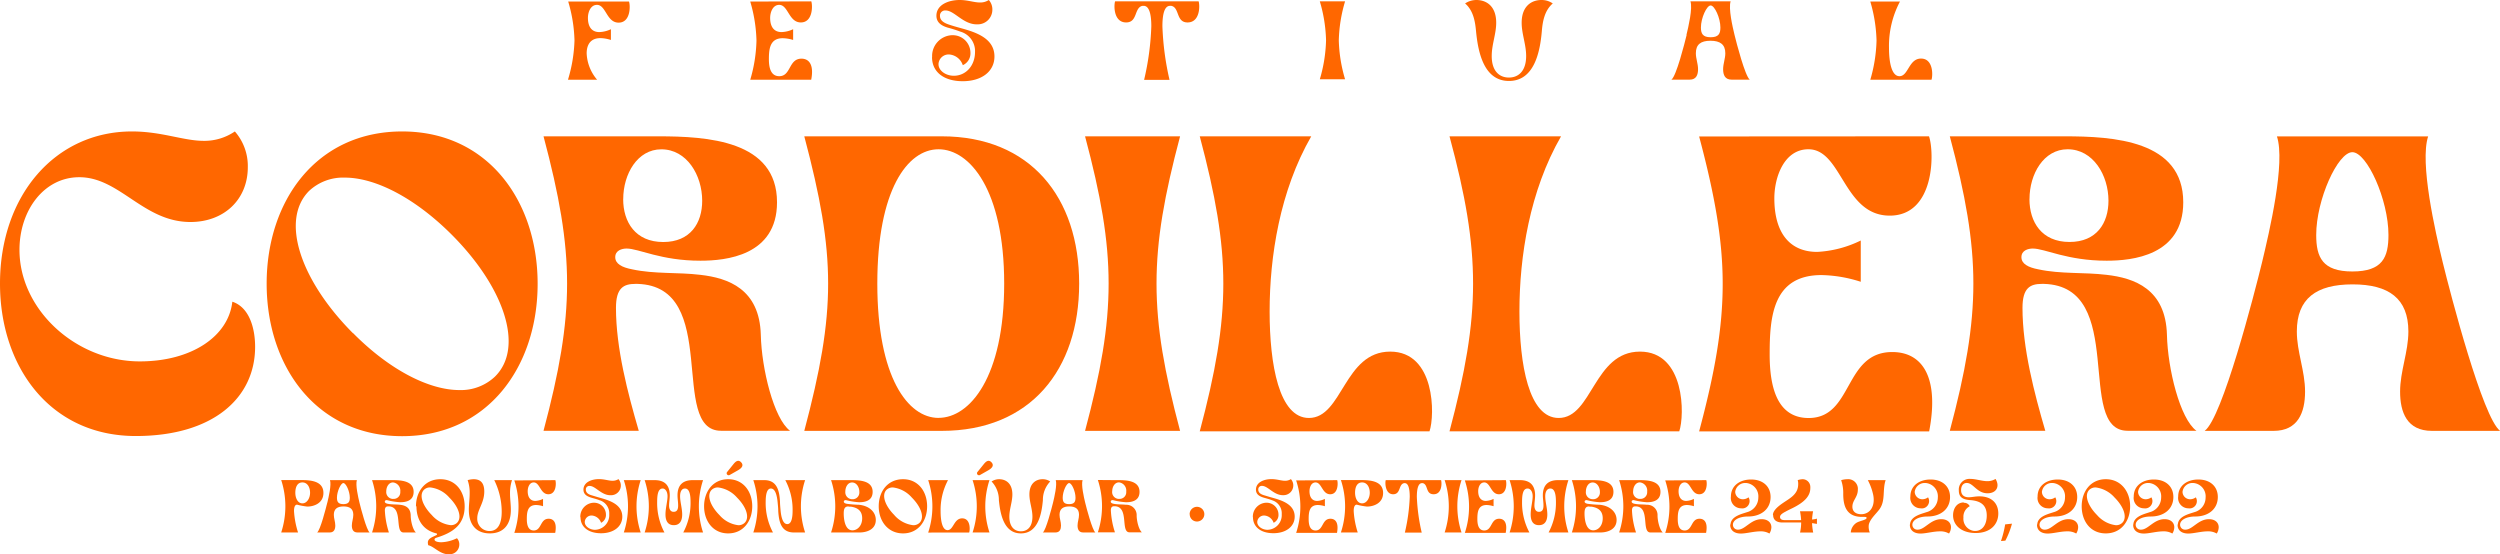 <svg xmlns="http://www.w3.org/2000/svg" viewBox="0 0 513.5 113.87"><defs><style>.cls-1{fill:none;}.cls-2{fill:#ff6700;}</style></defs><g id="Capa_2" data-name="Capa 2"><g id="TEXTURAS"><rect class="cls-1" width="513.5" height="113.86"/><path id="Trazado_42" data-name="Trazado 42" class="cls-2" d="M0,58.26C0,40.11,11.37,27,27.1,27c6.13,0,10.57,1.93,14.76,1.93A11.09,11.09,0,0,0,48.24,27a10.77,10.77,0,0,1,2.66,7.34C50.9,41,46,45.6,39.12,45.6c-9.68,0-14.52-9.2-22.83-9.2C9,36.4,4,43.25,4,51.32,4,63.58,15.57,74.23,28.72,74.23c10.64,0,18.22-5.16,19-12.26,3.47,1.13,4.68,5.4,4.68,9.27,0,10.49-8.63,18.32-24.52,18.32C10.24,89.55,0,75.28,0,58.26"/><path id="Trazado_43" data-name="Trazado 43" class="cls-2" d="M82.6,27c17.58,0,27.83,14.27,27.83,31.29s-10.25,31.3-27.83,31.3S54.77,75.29,54.77,58.26,65,27,82.6,27M72.52,68.42c7.34,7.42,15.48,11.7,21.86,11.7a10.19,10.19,0,0,0,7.26-2.74c6.13-6,1.93-18.39-8.88-29.2-7.42-7.42-15.56-11.7-21.94-11.7a10.23,10.23,0,0,0-7.34,2.74c-6,6.05-1.69,18.47,9,29.2"/><path id="Trazado_44" data-name="Trazado 44" class="cls-2" d="M131.16,28h4c10.08,0,24.44.81,24.44,13.55,0,11-10.56,12-15.73,12-8.14,0-12.66-2.5-15.16-2.5-1,0-2.34.4-2.34,1.77s1.37,2.1,3.47,2.5c4.6,1,9.36.57,14,1.13,5.73.65,12.18,2.9,12.43,12.34.16,6.94,2.66,17.19,6,19.69H148.1c-10.81,0,.08-29.69-17.18-30.17h-.4c-2.42,0-4,.81-4,4.92,0,8.31,2.42,17.5,4.68,25.25H111.64c3.23-12.1,4.84-21.22,4.84-30.25S114.87,40.11,111.64,28ZM128,40.91c0,4.68,2.5,8.8,8.23,8.8,5.57,0,8-3.88,8-8.47,0-5.25-3.15-10.57-8.39-10.57-4.92,0-7.83,5.08-7.83,10.24"/><path id="Trazado_45" data-name="Trazado 45" class="cls-2" d="M193.43,28c18.23,0,28.23,12.58,28.23,30.25s-10,30.25-28.23,30.25H165.2c6.53-24.6,6.53-35.9,0-60.5Zm-.65,57.83c6.38,0,13.48-8.3,13.48-27.58s-7.1-27.59-13.48-27.59S180.2,39,180.2,58.26s6.29,27.58,12.58,27.58"/><path id="Trazado_46" data-name="Trazado 46" class="cls-2" d="M242.39,28c-3.22,12.1-4.84,21.13-4.84,30.25s1.62,18.15,4.84,30.25H222.87c3.23-12.1,4.84-21.14,4.84-30.25S226.1,40.11,222.87,28Z"/><path id="Trazado_47" data-name="Trazado 47" class="cls-2" d="M246.43,88.59c3.22-12.1,4.84-21.22,4.84-30.33S249.65,40.11,246.43,28h22.9c-6.45,11.21-8.55,24.68-8.55,36,0,10.88,1.94,21.85,8.07,21.85,6.94,0,7.18-13.63,16.7-13.63,9.28,0,9.2,13.07,8.07,16.38Z"/><path id="Trazado_48" data-name="Trazado 48" class="cls-2" d="M297.73,88.59c3.22-12.1,4.84-21.22,4.84-30.33S301,40.11,297.73,28h22.91c-6.46,11.21-8.55,24.68-8.55,36,0,10.88,1.93,21.85,8.06,21.85,6.94,0,7.18-13.63,16.7-13.63,9.28,0,9.2,13.07,8.07,16.38Z"/><path id="Trazado_49" data-name="Trazado 49" class="cls-2" d="M396.22,28c1.13,3.31,1.21,16.29-8.07,16.29-9.52,0-9.76-13.63-16.7-13.63-5,0-7,5.73-7,10.08,0,7.18,3.23,11,8.8,11a22.9,22.9,0,0,0,8.95-2.34v8.48a27.72,27.72,0,0,0-8.07-1.38c-10,0-10.64,8.55-10.64,16.3,0,6.37,1.37,13.06,8,13.06,9.2,0,7.18-13.55,17.18-13.55,6.29,0,9.68,5.33,7.58,16.3H349c3.23-12.1,4.84-21.14,4.84-30.33,0-9-1.61-18.15-4.84-30.25Z"/><path id="Trazado_50" data-name="Trazado 50" class="cls-2" d="M420,28h4c10.08,0,24.44.81,24.44,13.55,0,11-10.57,12-15.73,12-8.15,0-12.67-2.5-15.17-2.5-1,0-2.34.4-2.34,1.77s1.37,2.1,3.47,2.5c4.6,1,9.36.57,14,1.13,5.72.65,12.18,2.9,12.42,12.34.16,6.94,2.66,17.19,6.05,19.69H437c-10.81,0,.08-29.69-17.18-30.17h-.4c-2.42,0-4,.81-4,4.92,0,8.31,2.42,17.5,4.68,25.25H400.49c3.23-12.1,4.84-21.22,4.84-30.25S403.72,40.11,400.49,28Zm-3.15,12.9c0,4.68,2.5,8.8,8.23,8.8,5.57,0,8-3.88,8-8.47,0-5.25-3.15-10.57-8.39-10.57-4.92,0-7.83,5.08-7.83,10.24"/><path id="Trazado_51" data-name="Trazado 51" class="cls-2" d="M464.62,53.9c1.53-6.37,4.84-20.49,3.06-25.89h31.06c-1.77,5.4,1.45,19.52,3,25.89,1.62,6.62,8.23,31.94,11.78,34.6h-14c-5.17,0-6.54-3.87-6.54-8.06s1.7-8.15,1.7-12.35c0-6.77-4-9.68-11.46-9.68s-11.45,2.9-11.45,9.68c0,4.2,1.69,8.07,1.69,12.35S472,88.5,467,88.5H452.84c3.63-2.66,10.17-28,11.78-34.6m18.55,1.86c6.21,0,7.42-2.9,7.42-7.5,0-7.26-4.43-17-7.42-17s-7.42,9.76-7.42,17c0,4.6,1.29,7.5,7.42,7.5"/><path id="Trazado_52" data-name="Trazado 52" class="cls-2" d="M116.66,16.38A30.63,30.63,0,0,0,118,8.32a30.42,30.42,0,0,0-1.29-8H129.2c.3.88.33,4.33-2.14,4.33S124.47,1,122.62,1c-1.33,0-1.86,1.52-1.86,2.68,0,1.9.85,2.91,2.34,2.91A6,6,0,0,0,125.48,6V8.21a7.53,7.53,0,0,0-2.15-.38c-2.66,0-2.83,2.29-2.83,3.13a8.91,8.91,0,0,0,2.15,5.42Z"/><path id="Trazado_53" data-name="Trazado 53" class="cls-2" d="M166.64.28c.3.88.32,4.33-2.15,4.33S161.9,1,160.05,1c-1.32,0-1.86,1.52-1.86,2.68,0,1.91.86,2.91,2.34,2.91A6,6,0,0,0,162.91,6V8.21a7.51,7.51,0,0,0-2.15-.36c-2.65,0-2.83,2.27-2.83,4.33,0,1.69.37,3.47,2.13,3.47,2.44,0,1.9-3.6,4.56-3.6,1.67,0,2.58,1.42,2,4.33H154.1a30.55,30.55,0,0,0,1.28-8.06,30.89,30.89,0,0,0-1.28-8Z"/><path id="Trazado_54" data-name="Trazado 54" class="cls-2" d="M191.46,11.71a4.27,4.27,0,0,1,4.06-4.48h.12a3.64,3.64,0,0,1,3.69,3.61v0a2.66,2.66,0,0,1-1.57,2.55A3.2,3.2,0,0,0,195,11.19a2.08,2.08,0,0,0-2.23,1.93v.09c0,1.26,1.43,2.35,3.15,2.35,2.42,0,4.33-2,4.35-4.86a4.15,4.15,0,0,0-3-4.2,26.8,26.8,0,0,0-2.59-.82c-1.25-.38-2.32-1-2.34-2.42C192.32,1,194.79,0,197.12,0c1.65,0,2.94.51,4.16.51A3.16,3.16,0,0,0,203.1,0a2.87,2.87,0,0,1,.73,2,3,3,0,0,1-3,3h-.21c-2.81,0-4.59-2.85-6.39-2.85a1.06,1.06,0,0,0-1.16.95v.16c0,1,.9,1.46,1.76,1.76.69.24,1.58.5,2.68.8,3,.83,6.75,2.08,6.75,5.78,0,3.07-2.61,5.08-6.52,5.08s-6.3-1.92-6.3-4.93"/><path id="Trazado_55" data-name="Trazado 55" class="cls-2" d="M229.07.28H246.2c.28.88.3,4.33-2.28,4.33-2.4,0-1.6-3.07-3.34-3.41a1.1,1.1,0,0,0-.26,0c-1.18,0-1.56,1.84-1.56,4.2a57.28,57.28,0,0,0,1.46,11H235a55.67,55.67,0,0,0,1.48-11c0-2.36-.39-4.2-1.57-4.2l-.25,0c-1.74.37-.95,3.41-3.35,3.41-2.57,0-2.55-3.45-2.27-4.33"/><path id="Trazado_56" data-name="Trazado 56" class="cls-2" d="M276.28.28a30.42,30.42,0,0,0-1.29,8,30.42,30.42,0,0,0,1.29,8h-5.19a30.41,30.41,0,0,0,1.28-8,30.41,30.41,0,0,0-1.28-8Z"/><path id="Trazado_57" data-name="Trazado 57" class="cls-2" d="M303.25,0c2,0,4.07,1.2,4.07,4.67,0,2.3-.92,4.46-.92,6.84,0,3.13,1.61,4.42,3.53,4.42s3.54-1.29,3.54-4.42c0-2.38-.92-4.54-.92-6.83,0-3.48,2.08-4.68,4.07-4.68a4,4,0,0,1,2.32.71c-1.76,1.5-2.1,3.9-2.25,5.72-.37,4.25-1.55,10.2-6.75,10.2s-6.35-6-6.76-10.2c-.17-1.82-.49-4.22-2.25-5.72A4.17,4.17,0,0,1,303.25,0"/><path id="Trazado_58" data-name="Trazado 58" class="cls-2" d="M346.4,7.16c.41-1.69,1.29-5.44.82-6.88h8.25c-.47,1.44.39,5.19.8,6.88s2.18,8.49,3.13,9.2h-3.73c-1.38,0-1.74-1-1.74-2.14s.45-2.17.45-3.28c0-1.8-1.05-2.57-3.05-2.57s-3,.77-3,2.57c0,1.11.45,2.14.45,3.28s-.36,2.14-1.71,2.14h-3.76c1-.71,2.7-7.44,3.13-9.2m4.93.49c1.66,0,2-.77,2-2,0-1.93-1.18-4.53-2-4.53s-2,2.6-2,4.53c0,1.22.35,2,2,2"/><path id="Trazado_59" data-name="Trazado 59" class="cls-2" d="M384.16,16.38a31,31,0,0,0,1.28-8.06,30.82,30.82,0,0,0-1.28-8h6.09A19.52,19.52,0,0,0,388,9.84c0,2.9.52,5.81,2.15,5.81,1.84,0,1.9-3.62,4.43-3.62s2.45,3.47,2.15,4.35Z"/><path id="Trazado_60" data-name="Trazado 60" class="cls-2" d="M61.23,109.37H57.76a17.35,17.35,0,0,0,0-10.76h3.47c1.72,0,5.2-.18,5.2,2.64,0,2.15-2,2.8-3.31,2.8a14.93,14.93,0,0,1-2.1-.39c-.51,0-.63.68-.63,1.32a17.74,17.74,0,0,0,.83,4.39m-.56-8.16c0,1.09.49,2.18,1.45,2.18s1.58-1.09,1.58-2.18-.52-2.12-1.58-2.12-1.45,1-1.45,2.12"/><path id="Trazado_61" data-name="Trazado 61" class="cls-2" d="M67.24,103.22c.27-1.13.86-3.64.54-4.6H73.3c-.31,1,.26,3.47.53,4.6s1.46,5.68,2.09,6.15H73.43c-.92,0-1.16-.69-1.16-1.43s.3-1.45.3-2.2c0-1.2-.7-1.72-2-1.72s-2,.52-2,1.72c0,.75.3,1.44.3,2.2s-.25,1.43-1.15,1.43H65.14c.65-.47,1.81-5,2.09-6.15m3.3.33c1.1,0,1.32-.52,1.32-1.33,0-1.3-.79-3-1.32-3s-1.32,1.73-1.32,3c0,.81.23,1.33,1.32,1.33"/><path id="Trazado_62" data-name="Trazado 62" class="cls-2" d="M79.9,98.62h.71c1.79,0,4.35.14,4.35,2.41,0,2-1.88,2.13-2.8,2.13a14.35,14.35,0,0,1-2.7-.44c-.18,0-.42.07-.42.31s.24.38.62.45c.81.17,1.66.1,2.49.2,1,.11,2.17.51,2.21,2.19,0,1.23.47,3,1.07,3.5H82.9c-1.92,0,0-5.28-3.06-5.36h-.07c-.43,0-.72.14-.72.87a17.53,17.53,0,0,0,.83,4.49H76.42a17.32,17.32,0,0,0,0-10.75Zm-.56,2.29a1.41,1.41,0,0,0,1.24,1.56.74.74,0,0,0,.21,0,1.35,1.35,0,0,0,1.43-1.27,1.77,1.77,0,0,0,0-.23,1.7,1.7,0,0,0-1.49-1.88c-.87,0-1.39.9-1.39,1.82"/><path id="Trazado_63" data-name="Trazado 63" class="cls-2" d="M85.44,104c0-3,1.82-5.57,5-5.57s5,2.54,5,5.57c0,3.81-2.46,5.42-5.81,6.45-.19.06-.38.16-.38.37,0,.39.7.56,1.39.56a8,8,0,0,0,3.22-.83,1.83,1.83,0,0,1,.48,1.3,2,2,0,0,1-2,2h-.19c-1.81,0-3-1.62-4.19-1.86a2.1,2.1,0,0,1-.08-.56c0-.83,1-1.14,1.59-1.44.17-.08.3-.14.3-.27s-.13-.17-.32-.21c-2.48-.65-3.91-2.67-3.91-5.52m3.15,1.8a6.05,6.05,0,0,0,3.89,2.08,1.8,1.8,0,0,0,1.29-.48c1.09-1.08.33-3.29-1.58-5.19a6.13,6.13,0,0,0-3.91-2.08,1.75,1.75,0,0,0-1.29.48c-1.08,1.08-.3,3.27,1.6,5.19"/><path id="Trazado_64" data-name="Trazado 64" class="cls-2" d="M96.06,98.62a4.64,4.64,0,0,1,1.23-.19c1.6,0,2.18,1,2.18,2.54,0,2.35-1.44,3.73-1.44,5.46a2.51,2.51,0,0,0,2.36,2.64h.17c1.85,0,2.52-1.76,2.49-4.09a14.78,14.78,0,0,0-1.53-6.36h3.65a8.36,8.36,0,0,0-.41,2.76c0,1.12.17,2.23.17,3.34,0,3.09-1.56,4.84-4.32,4.84s-4.31-1.75-4.31-4.84c0-1.11.17-2.22.17-3.34a7.66,7.66,0,0,0-.42-2.76"/><path id="Trazado_65" data-name="Trazado 65" class="cls-2" d="M114.07,98.62c.2.59.21,2.9-1.44,2.9s-1.73-2.43-3-2.43c-.88,0-1.24,1-1.24,1.8,0,1.27.57,2,1.56,2a4,4,0,0,0,1.59-.42v1.51a4.94,4.94,0,0,0-1.43-.25c-1.78,0-1.9,1.52-1.9,2.9,0,1.14.25,2.33,1.42,2.33,1.64,0,1.28-2.41,3.06-2.41,1.12,0,1.72.94,1.35,2.9h-8.4a17.24,17.24,0,0,0,0-10.77Z"/><path id="Trazado_66" data-name="Trazado 66" class="cls-2" d="M119.2,106.26a2.85,2.85,0,0,1,2.71-3H122a2.44,2.44,0,0,1,2.46,2.42v0a1.77,1.77,0,0,1-1,1.7,2.18,2.18,0,0,0-1.87-1.49,1.39,1.39,0,0,0-1.48,1.29.13.13,0,0,0,0,.06c0,.85,1,1.58,2.11,1.58a3,3,0,0,0,2.92-3.11s0-.1,0-.15a2.78,2.78,0,0,0-2-2.81c-.56-.23-1.16-.37-1.73-.54-.83-.26-1.55-.65-1.57-1.62,0-1.51,1.62-2.18,3.19-2.18,1.1,0,2,.34,2.78.34a2.21,2.21,0,0,0,1.22-.34,2,2,0,0,1-1.5,3.31h-.15c-1.88,0-3.07-1.91-4.27-1.91a.72.72,0,0,0-.78.64v.11c0,.7.6,1,1.18,1.17s1.06.33,1.79.53c2,.56,4.52,1.39,4.52,3.87,0,2-1.75,3.4-4.36,3.4s-4.22-1.29-4.22-3.3"/><path id="Trazado_67" data-name="Trazado 67" class="cls-2" d="M131.6,98.62a17.18,17.18,0,0,0,0,10.75h-3.47a17.18,17.18,0,0,0,0-10.75Z"/><path id="Trazado_68" data-name="Trazado 68" class="cls-2" d="M134.47,98.62c2.34,0,3.1,1.37,3.1,3.12,0,.75-.14,1.42-.14,2.11s.27,1.28.93,1.28.93-.45.93-1.28-.13-1.36-.13-2.11c0-1.74.76-3.12,3.1-3.12h2.15a17.18,17.18,0,0,0,0,10.75h-4.07a12.82,12.82,0,0,0,1.5-6.25c0-1.33-.17-2.78-1.15-2.78-.53,0-1,.44-1,1.59s.43,2.49.43,3.74-.46,2.2-1.72,2.2-1.71-.94-1.71-2.21.42-2.7.42-3.73-.5-1.59-1-1.59c-1,0-1.13,1.45-1.13,2.78a12.82,12.82,0,0,0,1.5,6.25h-4.07a17.18,17.18,0,0,0,0-10.75Z"/><path id="Trazado_69" data-name="Trazado 69" class="cls-2" d="M149.57,98.43c3.12,0,4.94,2.54,4.94,5.56s-1.82,5.57-4.94,5.57-4.95-2.54-4.95-5.57,1.82-5.56,4.95-5.56m-1.79,7.37a6.08,6.08,0,0,0,3.88,2.08,1.81,1.81,0,0,0,1.29-.49c1.09-1.07.35-3.27-1.57-5.19a6.19,6.19,0,0,0-3.9-2.08,1.82,1.82,0,0,0-1.3.49c-1.08,1.07-.3,3.28,1.6,5.19"/><path id="Trazado_70" data-name="Trazado 70" class="cls-2" d="M154.73,109.37a17.18,17.18,0,0,0,0-10.75H157c2.71,0,3.08,2.38,3.21,4.34,0,.63.07,1.28.11,1.78.13,1.51.49,2.91,1.39,2.91s1.09-1.45,1.09-2.77a12.89,12.89,0,0,0-1.5-6.26h4.07a17.18,17.18,0,0,0,0,10.75h-2.3c-2.73,0-3.08-2.38-3.22-4.39,0-.6-.07-1.23-.12-1.73-.13-1.52-.5-2.91-1.39-2.91s-1.07,1.45-1.07,2.78a12.82,12.82,0,0,0,1.5,6.25Z"/><path id="Trazado_71" data-name="Trazado 71" class="cls-2" d="M170.7,98.62h4.19c1.79,0,4.35.14,4.35,2.41,0,2-1.88,2.13-2.8,2.13a14.35,14.35,0,0,1-2.7-.44c-.18,0-.42.07-.42.31s.24.38.62.45a23,23,0,0,0,2.5.2c2,.2,3.45,1.4,3.45,3.12,0,1.9-1.75,2.57-3.37,2.57H170.7a17.18,17.18,0,0,0,0-10.75m3.6,5.4c-.73,0-1,.38-1,1.44,0,.84.14,3.47,1.79,3.47,1,0,2-.92,2-2.47,0-1.36-.73-2.16-2.31-2.39a3.56,3.56,0,0,0-.47,0m.77-1.53a1.37,1.37,0,0,0,1.43-1.3,1.62,1.62,0,0,0,0-.22c0-.93-.56-1.92-1.49-1.92s-1.39,1-1.39,1.86a1.43,1.43,0,0,0,1.26,1.57h.2"/><path id="Trazado_72" data-name="Trazado 72" class="cls-2" d="M185.49,98.43c3.12,0,4.94,2.54,4.94,5.56s-1.82,5.57-4.94,5.57-5-2.54-5-5.57,1.82-5.56,5-5.56m-1.8,7.37a6.1,6.1,0,0,0,3.89,2.08,1.81,1.81,0,0,0,1.29-.49c1.09-1.07.34-3.27-1.58-5.19a6.14,6.14,0,0,0-3.9-2.08,1.84,1.84,0,0,0-1.3.49c-1.07,1.07-.3,3.28,1.61,5.19"/><path id="Trazado_73" data-name="Trazado 73" class="cls-2" d="M190.65,109.39a17.24,17.24,0,0,0,0-10.77h4.07A13.07,13.07,0,0,0,193.2,105c0,1.94.34,3.89,1.43,3.89,1.24,0,1.28-2.42,3-2.42s1.64,2.32,1.44,2.91Z"/><path id="Trazado_74" data-name="Trazado 74" class="cls-2" d="M203.24,98.62a17.18,17.18,0,0,0,0,10.75h-3.47a17.18,17.18,0,0,0,0-10.75Z"/><path id="Trazado_75" data-name="Trazado 75" class="cls-2" d="M205.22,98.43c1.33,0,2.72.8,2.72,3.13,0,1.53-.62,3-.62,4.57,0,2.1,1.08,3,2.37,3s2.37-.86,2.37-3c0-1.59-.62-3-.62-4.57,0-2.33,1.39-3.13,2.72-3.13a2.72,2.72,0,0,1,1.55.47,5.46,5.46,0,0,0-1.5,3.83c-.25,2.84-1,6.83-4.52,6.83s-4.24-4-4.52-6.83a5.47,5.47,0,0,0-1.5-3.83,2.83,2.83,0,0,1,1.55-.47"/><path id="Trazado_76" data-name="Trazado 76" class="cls-2" d="M216.3,103.22c.27-1.13.86-3.64.55-4.6h5.51c-.31,1,.26,3.47.53,4.6s1.47,5.68,2.1,6.15h-2.5c-.92,0-1.16-.69-1.16-1.43s.3-1.45.3-2.2c0-1.2-.7-1.72-2-1.72s-2,.52-2,1.72c0,.75.3,1.44.3,2.2s-.24,1.43-1.15,1.43H214.2c.65-.47,1.81-5,2.1-6.15m3.3.33c1.1,0,1.31-.52,1.31-1.33,0-1.3-.78-3-1.31-3s-1.32,1.73-1.32,3c0,.81.23,1.33,1.32,1.33"/><path id="Trazado_77" data-name="Trazado 77" class="cls-2" d="M229,98.62h.72c1.79,0,4.34.14,4.34,2.41,0,2-1.88,2.13-2.8,2.13a14.62,14.62,0,0,1-2.7-.44c-.17,0-.41.07-.41.31s.24.38.61.45c.82.17,1.67.1,2.5.2a2.12,2.12,0,0,1,2.21,2v.16c0,1.23.47,3,1.07,3.5H232c-1.92,0,0-5.28-3.05-5.36h-.06c-.43,0-.72.14-.72.87a17.13,17.13,0,0,0,.84,4.49H225.5a17.32,17.32,0,0,0,0-10.75Zm-.56,2.29a1.41,1.41,0,0,0,1.25,1.56h.21a1.36,1.36,0,0,0,1.43-1.28,1.77,1.77,0,0,0,0-.23,1.7,1.7,0,0,0-1.49-1.88c-.87,0-1.39.9-1.39,1.82"/><path id="Trazado_78" data-name="Trazado 78" class="cls-2" d="M244.35,105.63a1.51,1.51,0,1,1,1.52,1.49h0a1.48,1.48,0,0,1-1.5-1.47v0"/><path id="Trazado_79" data-name="Trazado 79" class="cls-2" d="M257.34,106.26a2.85,2.85,0,0,1,2.71-3h.09a2.44,2.44,0,0,1,2.46,2.42v0a1.77,1.77,0,0,1-1,1.7,2.18,2.18,0,0,0-1.87-1.49,1.4,1.4,0,0,0-1.49,1.29v.06c0,.85,1,1.58,2.11,1.58a3,3,0,0,0,2.92-3.11s0-.1,0-.15a2.78,2.78,0,0,0-2-2.81c-.56-.23-1.16-.37-1.73-.54-.84-.26-1.55-.65-1.57-1.62,0-1.51,1.62-2.18,3.19-2.18,1.1,0,2,.34,2.78.34a2.15,2.15,0,0,0,1.21-.34,1.9,1.9,0,0,1,.49,1.3,2,2,0,0,1-2,2h-.14c-1.88,0-3.07-1.91-4.28-1.91a.71.71,0,0,0-.77.64v.11c0,.7.6,1,1.17,1.17s1.07.33,1.8.53c2,.56,4.51,1.39,4.51,3.87,0,2-1.75,3.4-4.36,3.4s-4.21-1.29-4.21-3.3"/><path id="Trazado_80" data-name="Trazado 80" class="cls-2" d="M274.66,98.62c.2.59.21,2.9-1.44,2.9s-1.73-2.43-3-2.43c-.89,0-1.25,1-1.25,1.8,0,1.27.57,2,1.56,2a4,4,0,0,0,1.6-.42v1.51a5.06,5.06,0,0,0-1.44-.25c-1.78,0-1.89,1.52-1.89,2.9,0,1.14.24,2.33,1.42,2.33,1.63,0,1.27-2.41,3.05-2.41,1.12,0,1.72.94,1.35,2.9h-8.39a17.24,17.24,0,0,0,0-10.77Z"/><path id="Trazado_81" data-name="Trazado 81" class="cls-2" d="M278.89,109.37h-3.47a17.21,17.21,0,0,0,0-10.76h3.47c1.72,0,5.2-.18,5.2,2.64,0,2.15-2,2.8-3.31,2.8a14.93,14.93,0,0,1-2.1-.39c-.51,0-.63.68-.63,1.32a17.74,17.74,0,0,0,.83,4.39m-.55-8.16c0,1.09.48,2.18,1.44,2.18s1.58-1.09,1.58-2.18-.52-2.12-1.58-2.12-1.44,1-1.44,2.12"/><path id="Trazado_82" data-name="Trazado 82" class="cls-2" d="M284.54,98.62H296c.18.59.2,2.9-1.52,2.9s-1.08-2-2.24-2.28l-.17,0c-.79,0-1.05,1.24-1.05,2.81a38.55,38.55,0,0,0,1,7.34h-3.46a37.69,37.69,0,0,0,1-7.34c0-1.57-.26-2.81-1-2.81l-.17,0c-1.16.24-.63,2.28-2.24,2.28s-1.7-2.31-1.52-2.9"/><path id="Trazado_83" data-name="Trazado 83" class="cls-2" d="M300.2,98.62a17.18,17.18,0,0,0,0,10.75h-3.47a17.32,17.32,0,0,0,0-10.75Z"/><path id="Trazado_84" data-name="Trazado 84" class="cls-2" d="M309.3,98.62c.2.59.22,2.9-1.43,2.9s-1.74-2.43-3-2.43c-.89,0-1.25,1-1.25,1.8,0,1.27.58,2,1.57,2a4,4,0,0,0,1.59-.42v1.51a5,5,0,0,0-1.44-.25c-1.77,0-1.89,1.52-1.89,2.9,0,1.14.25,2.33,1.42,2.33,1.64,0,1.28-2.41,3.06-2.41,1.11,0,1.72.94,1.34,2.9h-8.39a17.24,17.24,0,0,0,0-10.77Z"/><path id="Trazado_85" data-name="Trazado 85" class="cls-2" d="M312.21,98.62c2.34,0,3.1,1.37,3.1,3.12,0,.75-.14,1.42-.14,2.11s.27,1.28.93,1.28.93-.45.93-1.28-.13-1.36-.13-2.11c0-1.74.76-3.12,3.1-3.12h2.15a17.32,17.32,0,0,0,0,10.75h-4.07a12.94,12.94,0,0,0,1.51-6.25c0-1.33-.17-2.78-1.15-2.78-.53,0-1.05.44-1.05,1.59s.43,2.49.43,3.74-.46,2.2-1.72,2.2-1.7-.94-1.7-2.21.41-2.7.41-3.73-.5-1.59-1.05-1.59c-1,0-1.13,1.45-1.13,2.78a12.94,12.94,0,0,0,1.51,6.25h-4.07a17.32,17.32,0,0,0,0-10.75Z"/><path id="Trazado_86" data-name="Trazado 86" class="cls-2" d="M322.87,98.62h4.18c1.8,0,4.35.14,4.35,2.41,0,2-1.88,2.13-2.8,2.13a14.35,14.35,0,0,1-2.7-.44c-.17,0-.42.07-.42.31s.25.38.62.45a23.2,23.2,0,0,0,2.49.2c2,.2,3.46,1.4,3.46,3.12,0,1.9-1.75,2.57-3.37,2.57h-5.82a17.32,17.32,0,0,0,0-10.75m3.6,5.4c-.73,0-1,.38-1,1.44,0,.84.14,3.47,1.79,3.47,1,0,1.95-.92,1.95-2.47,0-1.36-.73-2.16-2.31-2.39a3.75,3.75,0,0,0-.47,0m.77-1.53a1.37,1.37,0,0,0,1.43-1.3,1.62,1.62,0,0,0,0-.22c0-.93-.56-1.92-1.49-1.92s-1.39,1-1.39,1.86a1.41,1.41,0,0,0,1.25,1.57h.21"/><path id="Trazado_87" data-name="Trazado 87" class="cls-2" d="M336,98.62h.72c1.79,0,4.34.14,4.34,2.41,0,2-1.88,2.13-2.8,2.13a14.48,14.48,0,0,1-2.7-.44c-.17,0-.42.07-.42.31s.25.38.62.45c.82.17,1.66.1,2.5.2a2.11,2.11,0,0,1,2.2,2.19c0,1.23.48,3,1.08,3.5H339c-1.92,0,0-5.28-3-5.36h-.07c-.43,0-.72.14-.72.87a16.72,16.72,0,0,0,.83,4.49h-3.47a17.18,17.18,0,0,0,0-10.75Zm-.56,2.29a1.41,1.41,0,0,0,1.25,1.56h.21a1.36,1.36,0,0,0,1.43-1.28,1.77,1.77,0,0,0,0-.23,1.7,1.7,0,0,0-1.49-1.88c-.87,0-1.39.9-1.39,1.82"/><path id="Trazado_88" data-name="Trazado 88" class="cls-2" d="M350.47,98.62c.2.59.21,2.9-1.44,2.9s-1.73-2.43-3-2.43c-.89,0-1.25,1-1.25,1.8,0,1.27.57,2,1.56,2a4,4,0,0,0,1.59-.42v1.51a4.94,4.94,0,0,0-1.43-.25c-1.78,0-1.89,1.52-1.89,2.9,0,1.14.24,2.33,1.42,2.33,1.63,0,1.27-2.41,3.05-2.41,1.12,0,1.72.94,1.35,2.9h-8.39a17.24,17.24,0,0,0,0-10.77Z"/><path id="Trazado_89" data-name="Trazado 89" class="cls-2" d="M355.45,107.71c.1-1.68,2.33-2.14,3.35-2.5a3.11,3.11,0,0,0,2.36-3,2.76,2.76,0,0,0-2.47-3h-.07a2.07,2.07,0,0,0-2.21,1.82,1.57,1.57,0,0,0,1.59,1.52,2,2,0,0,0,1.15-.4,1.5,1.5,0,0,1-.5,2.06,1.46,1.46,0,0,1-1,.2,2.12,2.12,0,0,1-2.12-2.42c0-2.21,1.8-3.5,4.15-3.5s4,1.36,4,3.6c0,2.44-1.91,4-4.63,4-1.81,0-3.11.7-3.11,1.7a1,1,0,0,0,1,1H357c1.48,0,2.61-2.15,4.84-2.15,1.26,0,2,.7,2,1.66a2.54,2.54,0,0,1-.4,1.29,3.48,3.48,0,0,0-1.87-.45c-1.36,0-2.86.45-4,.45-1.55,0-2.23-.87-2.18-1.85"/><path id="Trazado_90" data-name="Trazado 90" class="cls-2" d="M364.16,105.77c0-.81.86-1.59,1.71-2.21,1.6-1.16,3.48-1.9,3.48-4.12a2.79,2.79,0,0,0-.1-.82,3.69,3.69,0,0,1,1-.19,1.59,1.59,0,0,1,1.59,1.59,1.55,1.55,0,0,1,0,.22c0,1.58-1.09,2.88-3.79,4.19-.47.22-1.23.61-1.24.63-1.05.53-1.19.86-1.19,1.13,0,.46.41.64.88.64h3.45a12.41,12.41,0,0,0-.23-1.82h2.69a12.15,12.15,0,0,0-.21,1.7,5.67,5.67,0,0,0,1-.18v1.07c-.22,0-.58-.1-1-.15a11.43,11.43,0,0,0,.23,1.93h-2.7a9.56,9.56,0,0,0,.23-2.06h-3.84c-1.66,0-1.92-.94-1.92-1.54"/><path id="Trazado_91" data-name="Trazado 91" class="cls-2" d="M378.19,98.62a4.64,4.64,0,0,1,1.23-.19,2,2,0,0,1,2.18,1.77,2.41,2.41,0,0,1,0,.38c0,1.55-1.12,2.18-1.12,3.5,0,1,.72,1.54,1.81,1.54,1.93,0,3-1.85,2.41-4.22a11.53,11.53,0,0,0-1.05-2.78h3.66c-.68,2,0,4.16-1.22,5.91-.65.94-2,2.06-2.24,3.26a3.15,3.15,0,0,0,.2,1.58h-3.9a2.59,2.59,0,0,1,1.19-2c.73-.43,2.09-.57,2.06-1,0-.17-.2-.2-.5-.2h-.43c-3.05,0-3.87-2-3.87-4.71a7.89,7.89,0,0,0-.41-2.77"/><path id="Trazado_92" data-name="Trazado 92" class="cls-2" d="M392.32,107.71c.1-1.68,2.33-2.14,3.34-2.5a3.11,3.11,0,0,0,2.37-3,2.76,2.76,0,0,0-2.47-3h-.07a2.07,2.07,0,0,0-2.21,1.82,1.58,1.58,0,0,0,1.6,1.52,2,2,0,0,0,1.14-.4,1.5,1.5,0,0,1-.5,2.06,1.44,1.44,0,0,1-1,.2,2.13,2.13,0,0,1-2.13-2.42c0-2.21,1.8-3.5,4.15-3.5s4,1.36,4,3.6c0,2.44-1.9,4-4.63,4-1.8,0-3.11.7-3.11,1.7a1,1,0,0,0,1,1h.1c1.47,0,2.61-2.15,4.83-2.15,1.26,0,2,.7,2,1.66a2.45,2.45,0,0,1-.4,1.29,3.47,3.47,0,0,0-1.86-.45c-1.37,0-2.87.45-4,.45-1.54,0-2.23-.87-2.18-1.85"/><path id="Trazado_93" data-name="Trazado 93" class="cls-2" d="M403.38,103.28a1.23,1.23,0,0,1,1.2.7,2.43,2.43,0,0,0-1.29,2.33,2.51,2.51,0,0,0,2.24,2.75h.15c1.54,0,2.4-1.34,2.4-3.16,0-2.06-1.12-3-3.36-3.18-1.71-.1-2.38-.69-2.38-2a2.19,2.19,0,0,1,2-2.35,2,2,0,0,1,.42,0c1.1,0,2.3.46,3.44.46a3.08,3.08,0,0,0,1.68-.46c.95,1.55.17,2.95-1.63,2.95-2.21,0-2.91-2.12-4.28-2.12-.71,0-1.16.59-1.16,1.48s.52,1.46,1.57,1.46c.63,0,1.29-.19,2.19-.19,2.39,0,3.88,1.3,3.88,3.53s-1.62,4-4.64,4-4.65-1.67-4.65-3.62c0-1.37.74-2.66,2.21-2.66"/><path id="Trazado_94" data-name="Trazado 94" class="cls-2" d="M411,111.13a21.14,21.14,0,0,0,.86-3.42l1.4-.15a16.84,16.84,0,0,1-1.36,3.49Z"/><path id="Trazado_95" data-name="Trazado 95" class="cls-2" d="M418.45,107.71c.1-1.68,2.32-2.14,3.34-2.5a3.1,3.1,0,0,0,2.36-3,2.75,2.75,0,0,0-2.46-3h-.07a2.06,2.06,0,0,0-2.21,1.82,1.56,1.56,0,0,0,1.59,1.52,2,2,0,0,0,1.15-.4,1.5,1.5,0,0,1-.51,2.06,1.43,1.43,0,0,1-1,.2,2.12,2.12,0,0,1-2.12-2.42c0-2.21,1.79-3.5,4.14-3.5s4,1.36,4,3.6c0,2.44-1.91,4-4.63,4-1.81,0-3.11.7-3.11,1.7a1,1,0,0,0,1,1h.1c1.48,0,2.61-2.15,4.83-2.15,1.27,0,2,.7,2,1.66a2.45,2.45,0,0,1-.4,1.29,3.45,3.45,0,0,0-1.86-.45c-1.36,0-2.87.45-4,.45-1.55,0-2.24-.87-2.18-1.85"/><path id="Trazado_96" data-name="Trazado 96" class="cls-2" d="M432.53,98.43c3.13,0,5,2.54,5,5.56s-1.82,5.57-5,5.57-4.95-2.54-4.95-5.57,1.82-5.56,4.95-5.56m-1.79,7.37a6.08,6.08,0,0,0,3.88,2.08,1.81,1.81,0,0,0,1.29-.49c1.09-1.07.35-3.27-1.57-5.19a6.19,6.19,0,0,0-3.9-2.08,1.84,1.84,0,0,0-1.3.49c-1.08,1.07-.3,3.28,1.6,5.19"/><path id="Trazado_97" data-name="Trazado 97" class="cls-2" d="M438.19,107.71c.1-1.68,2.33-2.14,3.34-2.5a3.11,3.11,0,0,0,2.37-3,2.76,2.76,0,0,0-2.47-3h-.07a2.05,2.05,0,0,0-2.2,1.82,1.56,1.56,0,0,0,1.59,1.52,2,2,0,0,0,1.14-.4,1.5,1.5,0,0,1-.5,2.06,1.43,1.43,0,0,1-1,.2,2.12,2.12,0,0,1-2.12-2.42c0-2.21,1.79-3.5,4.14-3.5s4,1.36,4,3.6c0,2.44-1.9,4-4.63,4-1.8,0-3.11.7-3.11,1.7a1,1,0,0,0,1,1h.1c1.47,0,2.61-2.15,4.83-2.15,1.26,0,2,.7,2,1.66a2.45,2.45,0,0,1-.4,1.29,3.45,3.45,0,0,0-1.86-.45c-1.36,0-2.87.45-4,.45-1.55,0-2.24-.87-2.18-1.85"/><path id="Trazado_98" data-name="Trazado 98" class="cls-2" d="M447.33,107.71c.1-1.68,2.32-2.14,3.34-2.5a3.1,3.1,0,0,0,2.36-3,2.75,2.75,0,0,0-2.47-3h-.07a2.05,2.05,0,0,0-2.2,1.82,1.56,1.56,0,0,0,1.59,1.52,2,2,0,0,0,1.14-.4,1.5,1.5,0,0,1-.5,2.06,1.43,1.43,0,0,1-1,.2,2.12,2.12,0,0,1-2.12-2.42c0-2.21,1.79-3.5,4.14-3.5s4,1.36,4,3.6c0,2.44-1.91,4-4.63,4-1.81,0-3.12.7-3.12,1.7a1,1,0,0,0,1,1h.1c1.48,0,2.61-2.15,4.83-2.15,1.26,0,2,.7,2,1.66a2.45,2.45,0,0,1-.4,1.29,3.45,3.45,0,0,0-1.86-.45c-1.36,0-2.87.45-4,.45-1.55,0-2.24-.87-2.18-1.85"/><path id="Trazado_99" data-name="Trazado 99" class="cls-2" d="M200.77,97.46a.41.41,0,0,0,.55.09l1.76-1c.62-.37,1.18-.94.57-1.59s-1.16-.14-1.56.35l-1.29,1.6a.43.43,0,0,0,0,.6"/><path id="Trazado_100" data-name="Trazado 100" class="cls-2" d="M149.35,97.46a.41.41,0,0,0,.55.09l1.76-1c.62-.37,1.18-.94.57-1.59s-1.16-.14-1.56.35l-1.29,1.6a.43.43,0,0,0,0,.6"/></g></g></svg>